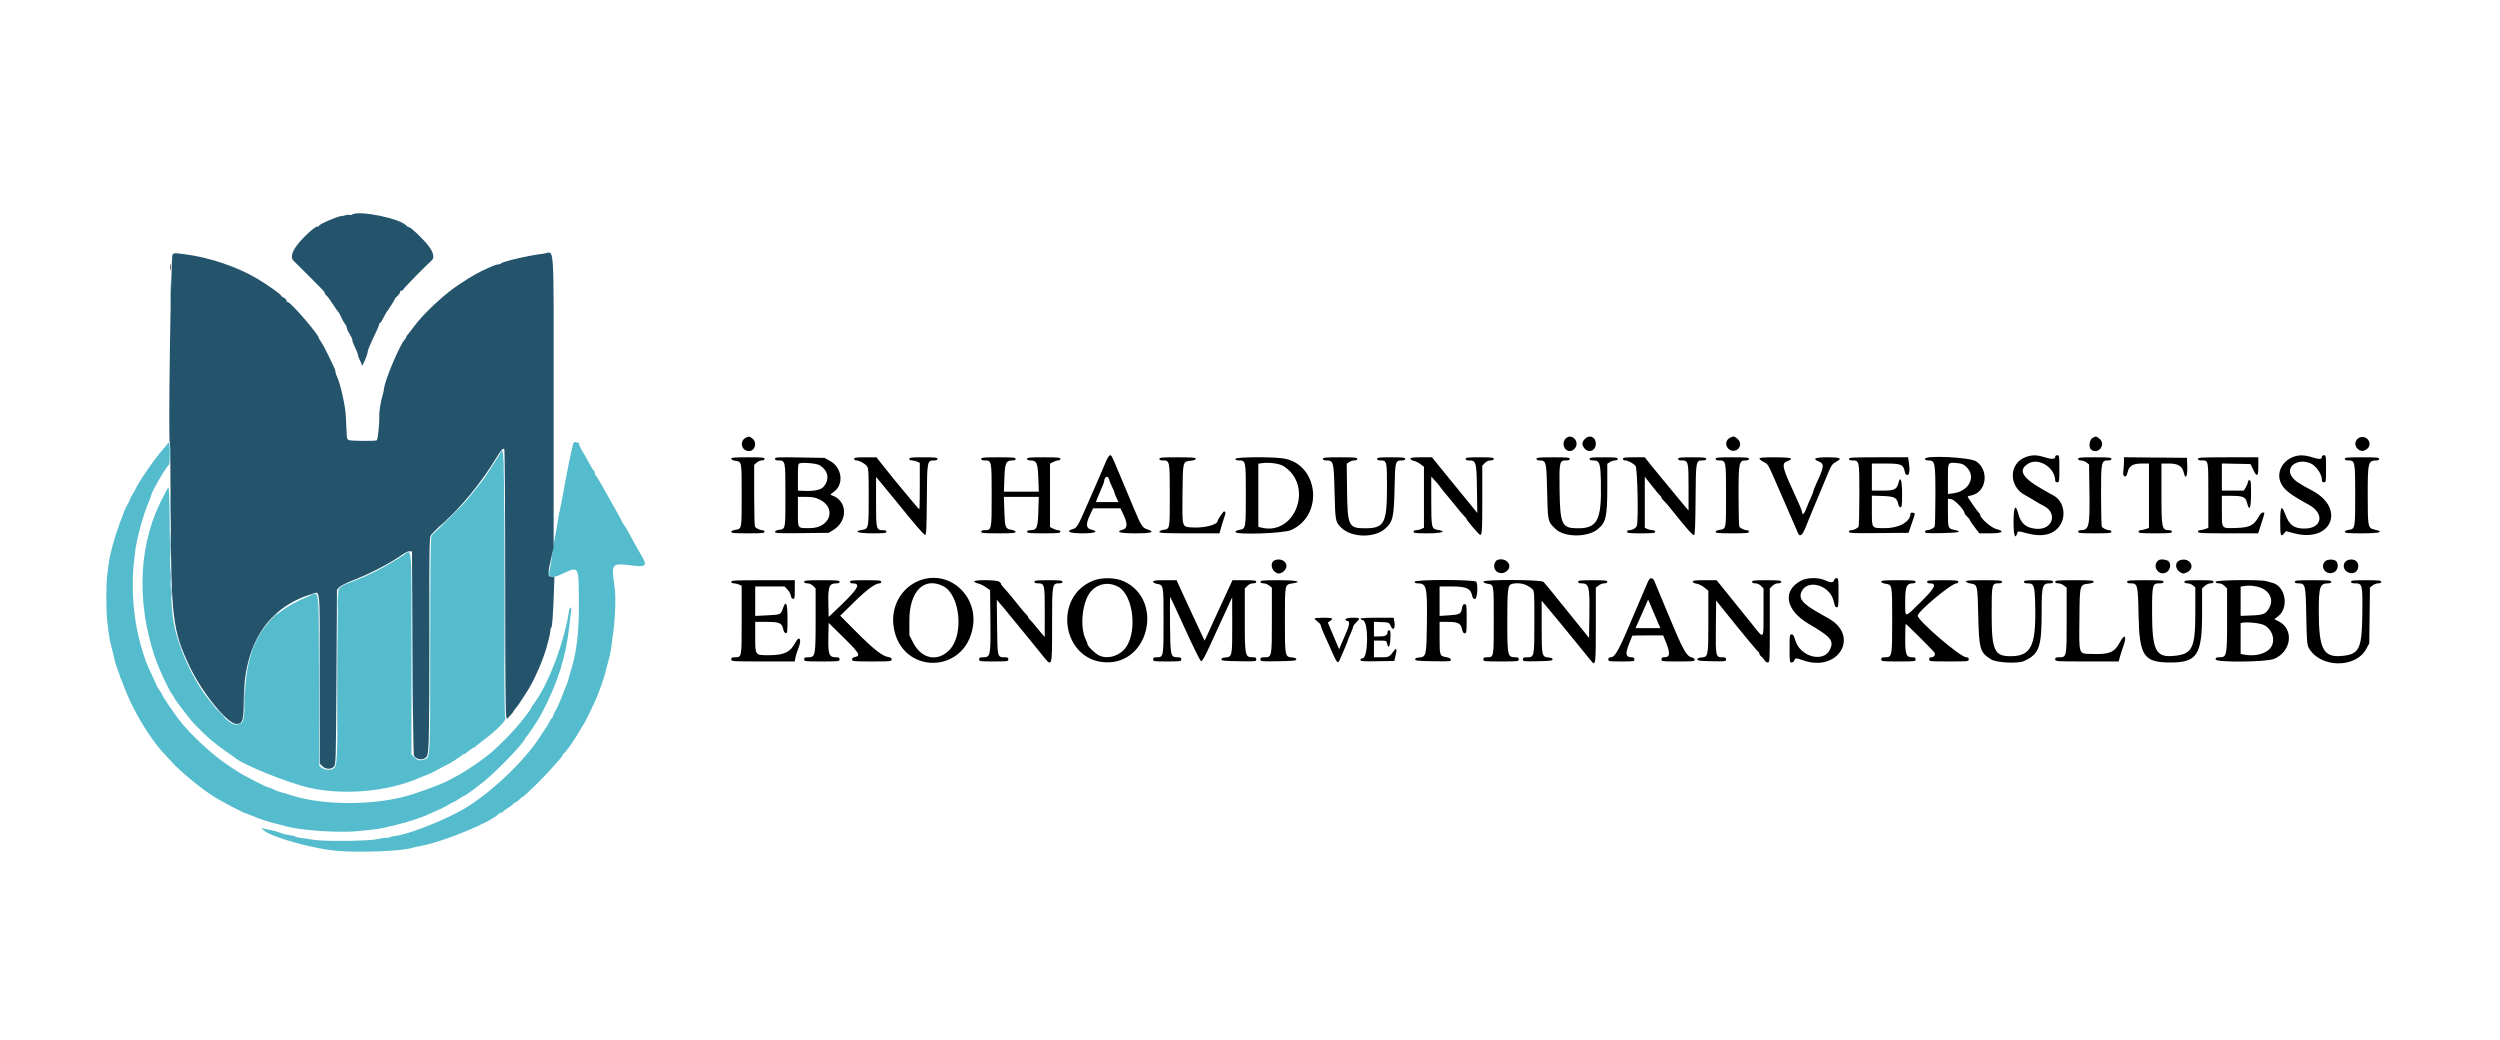 <svg id="svg" version="1.1" xmlns="http://www.w3.org/2000/svg" xmlns:xlink="http://www.w3.org/1999/xlink" width="400" height="166.451" viewBox="0, 0, 400,166.451"><g id="svgg"><path id="path0" d="M27.214 42.750 C 27.216 43.208,27.248 43.376,27.286 43.123 C 27.325 42.869,27.324 42.494,27.284 42.289 C 27.244 42.084,27.213 42.292,27.214 42.750 M119.500 69.952 C 118.247 70.412,118.528 72.167,119.855 72.167 C 120.809 72.167,121.180 70.797,120.394 70.179 C 119.931 69.815,119.897 69.806,119.500 69.952 M250.500 70.167 C 250.317 70.350,250.167 70.708,250.167 70.963 C 250.167 72.118,251.311 72.588,251.997 71.716 C 252.829 70.658,251.442 69.224,250.500 70.167 M253.576 70.242 C 253.076 70.742,253.058 71.151,253.512 71.728 C 254.179 72.575,255.333 72.114,255.333 71.000 C 255.333 69.901,254.344 69.475,253.576 70.242 M276.886 70.001 C 276.116 70.312,275.952 71.240,276.566 71.817 C 277.426 72.625,278.778 71.741,278.332 70.663 C 278.165 70.260,277.524 69.760,277.281 69.844 C 277.264 69.850,277.086 69.920,276.886 70.001 M334.833 70.048 C 334.290 70.322,334.134 71.609,334.604 71.952 C 335.765 72.801,337.025 71.068,335.894 70.179 C 335.381 69.775,335.376 69.775,334.833 70.048 M377.553 70.003 C 376.791 70.306,376.618 71.239,377.219 71.804 C 377.703 72.259,378.165 72.264,378.728 71.821 C 379.710 71.048,378.731 69.533,377.553 70.003 M177.010 73.708 C 176.800 74.190,176.440 75.033,176.208 75.583 C 175.976 76.133,175.654 76.883,175.492 77.250 C 174.302 79.946,173.913 80.833,173.663 81.417 C 172.583 83.935,172.264 84.472,171.758 84.617 C 170.411 85.003,171.055 85.333,173.154 85.333 C 175.284 85.333,175.922 85.049,174.542 84.715 C 173.748 84.523,173.713 83.805,174.426 82.313 L 174.895 81.333 177.083 81.333 L 179.272 81.333 179.740 82.313 C 180.421 83.738,180.411 84.517,179.708 84.723 C 178.381 85.112,179.092 85.333,181.667 85.333 C 184.340 85.333,184.901 85.129,183.499 84.666 C 182.788 84.432,182.549 84.051,181.434 81.375 C 180.622 79.426,180.129 78.252,179.667 77.167 C 179.413 76.571,179.018 75.633,178.789 75.083 C 177.932 73.022,177.833 72.833,177.615 72.833 C 177.491 72.833,177.219 73.227,177.010 73.708 M324.167 73.111 C 321.393 74.077,321.321 77.834,324.048 79.245 C 324.343 79.397,324.996 79.778,325.500 80.091 C 326.004 80.404,326.642 80.768,326.917 80.899 C 329.307 82.040,328.465 84.827,325.796 84.610 C 324.190 84.479,323.325 83.755,322.931 82.213 C 322.496 80.507,322.167 81.056,322.167 83.488 C 322.167 85.630,322.411 86.402,322.750 85.333 C 322.878 84.930,322.796 84.930,324.333 85.333 C 326.470 85.893,328.053 85.662,329.121 84.634 C 330.715 83.099,330.429 80.324,328.569 79.283 C 328.373 79.173,327.771 78.839,327.231 78.540 C 323.553 76.505,322.775 75.242,324.538 74.167 C 326.179 73.166,328.804 74.822,328.830 76.875 C 328.832 77.054,328.962 77.167,329.167 77.167 C 329.483 77.167,329.500 77.056,329.500 75.000 C 329.500 72.944,329.483 72.833,329.167 72.833 C 328.983 72.833,328.833 72.941,328.833 73.072 C 328.833 73.483,328.262 73.517,327.173 73.169 C 325.928 72.771,325.183 72.757,324.167 73.111 M366.974 73.081 C 365.112 73.766,364.184 75.682,364.941 77.278 C 365.466 78.384,366.386 79.101,369.417 80.764 C 372.012 82.188,371.527 84.603,368.652 84.571 C 367.010 84.553,366.275 83.995,365.644 82.292 C 365.048 80.683,364.833 81.003,364.833 83.500 C 364.833 85.747,364.924 86.004,365.476 85.322 L 365.755 84.977 367.041 85.322 C 373.011 86.922,375.383 81.372,369.958 78.499 C 367.753 77.332,367.144 76.913,366.689 76.249 C 365.587 74.640,367.750 73.199,369.788 74.185 C 370.601 74.578,371.496 75.899,371.498 76.708 C 371.500 77.055,371.581 77.167,371.833 77.167 C 372.150 77.167,372.167 77.056,372.167 75.000 C 372.167 72.944,372.150 72.833,371.833 72.833 C 371.645 72.833,371.500 72.944,371.500 73.089 C 371.500 73.508,371.124 73.529,369.991 73.174 C 368.760 72.788,367.846 72.760,366.974 73.081 M117.000 73.395 C 117.000 73.528,117.250 73.664,117.598 73.720 C 118.707 73.900,118.667 73.692,118.667 79.250 C 118.667 84.808,118.707 84.600,117.598 84.780 C 117.250 84.836,117.000 84.972,117.000 85.105 C 117.000 85.289,117.521 85.333,119.667 85.333 C 121.926 85.333,122.333 85.295,122.333 85.083 C 122.333 84.942,122.184 84.833,121.989 84.833 C 121.597 84.833,120.976 84.539,120.794 84.267 C 120.727 84.166,120.671 81.903,120.669 79.237 L 120.667 74.391 121.052 74.029 C 121.265 73.830,121.640 73.667,121.886 73.667 C 122.172 73.667,122.333 73.577,122.333 73.417 C 122.333 73.205,121.926 73.167,119.667 73.167 C 117.521 73.167,117.000 73.211,117.000 73.395 M124.000 73.398 C 124.000 73.581,124.148 73.667,124.463 73.667 C 125.680 73.667,125.667 73.607,125.667 79.239 C 125.667 84.809,125.707 84.600,124.598 84.780 C 124.236 84.839,124.000 84.971,124.000 85.115 C 124.000 85.317,124.656 85.346,128.292 85.302 L 132.583 85.250 133.319 84.804 C 135.724 83.346,135.591 80.072,133.094 79.259 C 132.810 79.166,132.845 79.102,133.386 78.717 C 135.079 77.512,134.756 74.817,132.789 73.738 L 131.917 73.260 127.958 73.194 C 124.399 73.135,124.000 73.156,124.000 73.398 M136.667 73.417 C 136.667 73.558,136.816 73.667,137.008 73.667 C 137.465 73.667,138.327 74.125,138.693 74.562 C 138.960 74.882,138.989 75.352,138.994 79.364 C 139.001 84.428,138.967 84.615,138.005 84.769 C 136.395 85.026,137.254 85.333,139.583 85.333 C 141.472 85.333,141.833 85.293,141.833 85.083 C 141.833 84.921,141.671 84.833,141.370 84.833 C 140.186 84.833,140.167 84.762,140.167 80.309 L 140.167 76.303 141.542 77.960 C 142.298 78.871,143.122 79.872,143.372 80.183 C 146.219 83.724,147.817 85.583,148.013 85.583 C 148.212 85.583,148.257 84.685,148.294 79.917 C 148.342 73.603,148.327 73.680,149.542 73.670 C 149.836 73.668,150.000 73.577,150.000 73.417 C 150.000 73.207,149.639 73.167,147.750 73.167 C 145.861 73.167,145.500 73.207,145.500 73.417 C 145.500 73.571,145.657 73.667,145.909 73.667 C 146.134 73.667,146.509 73.754,146.742 73.860 L 147.167 74.054 147.167 77.777 C 147.167 79.825,147.135 81.500,147.097 81.500 C 147.042 81.500,145.110 79.217,143.667 77.447 C 143.529 77.278,143.267 76.961,143.083 76.743 C 142.900 76.525,142.600 76.149,142.417 75.907 C 142.233 75.665,141.933 75.293,141.750 75.079 C 141.567 74.865,141.154 74.350,140.833 73.935 L 140.250 73.179 138.458 73.173 C 136.974 73.168,136.667 73.210,136.667 73.417 M157.000 73.417 C 157.000 73.579,157.163 73.667,157.463 73.667 C 158.680 73.667,158.667 73.606,158.667 79.250 C 158.667 84.894,158.680 84.833,157.463 84.833 C 157.163 84.833,157.000 84.921,157.000 85.083 C 157.000 85.295,157.417 85.333,159.750 85.333 C 161.969 85.333,162.500 85.289,162.500 85.105 C 162.500 84.968,162.240 84.834,161.855 84.773 C 160.857 84.613,160.781 84.420,160.698 81.821 L 160.624 79.500 163.417 79.500 L 166.209 79.500 166.134 81.858 C 166.051 84.474,165.891 84.833,164.815 84.833 C 164.498 84.833,164.333 84.919,164.333 85.083 C 164.333 85.295,164.741 85.333,167.000 85.333 C 169.259 85.333,169.667 85.295,169.667 85.083 C 169.667 84.942,169.518 84.833,169.325 84.833 C 169.137 84.833,168.762 84.719,168.492 84.579 L 168.000 84.325 168.000 79.250 L 168.000 74.175 168.492 73.921 C 168.762 73.781,169.137 73.667,169.325 73.667 C 169.518 73.667,169.667 73.558,169.667 73.417 C 169.667 73.205,169.259 73.167,167.000 73.167 C 164.741 73.167,164.333 73.205,164.333 73.417 C 164.333 73.581,164.498 73.667,164.815 73.667 C 165.869 73.667,166.044 74.039,166.132 76.473 L 166.211 78.667 163.417 78.667 L 160.622 78.667 160.702 76.473 C 160.790 74.039,160.964 73.667,162.018 73.667 C 162.335 73.667,162.500 73.581,162.500 73.417 C 162.500 73.205,162.083 73.167,159.750 73.167 C 157.417 73.167,157.000 73.205,157.000 73.417 M185.500 73.417 C 185.500 73.579,185.663 73.667,185.963 73.667 C 187.180 73.667,187.167 73.607,187.167 79.239 C 187.167 84.809,187.207 84.600,186.098 84.780 C 185.750 84.836,185.500 84.972,185.500 85.105 C 185.500 85.293,186.349 85.333,190.307 85.333 L 195.114 85.333 195.410 84.292 C 195.572 83.719,195.805 82.977,195.927 82.644 C 196.133 82.082,196.104 81.833,195.835 81.833 C 195.711 81.833,194.833 83.133,194.833 83.317 C 194.833 83.995,192.504 84.559,190.469 84.375 C 189.122 84.253,189.142 84.339,189.201 78.892 C 189.256 73.744,189.226 73.861,190.566 73.710 C 191.063 73.654,191.333 73.543,191.333 73.395 C 191.333 73.210,190.775 73.167,188.417 73.167 C 185.935 73.167,185.500 73.204,185.500 73.417 M197.667 73.417 C 197.667 73.579,197.829 73.667,198.130 73.667 C 199.343 73.667,199.333 73.624,199.333 79.104 C 199.333 84.553,199.323 84.611,198.328 84.770 C 197.913 84.837,197.667 84.965,197.667 85.116 C 197.667 85.605,205.359 85.349,206.551 84.820 C 211.982 82.408,210.925 73.994,205.105 73.319 C 202.882 73.061,197.667 73.130,197.667 73.417 M211.667 73.417 C 211.667 73.581,211.831 73.667,212.148 73.667 C 213.360 73.667,213.405 73.826,213.523 78.527 C 213.646 83.445,213.655 83.493,214.610 84.434 C 216.242 86.044,219.925 86.117,221.641 84.575 C 222.871 83.469,223.033 82.757,223.131 78.035 C 223.220 73.742,223.242 73.667,224.370 73.667 C 224.671 73.667,224.833 73.579,224.833 73.417 C 224.833 73.207,224.472 73.167,222.583 73.167 C 220.694 73.167,220.333 73.207,220.333 73.417 C 220.333 73.580,220.496 73.667,220.801 73.667 C 221.899 73.667,221.917 73.735,221.917 77.945 C 221.917 83.710,221.500 84.507,218.472 84.526 C 215.786 84.544,215.598 84.165,215.530 78.589 L 215.476 74.203 215.858 73.935 C 216.069 73.787,216.449 73.667,216.704 73.667 C 217.004 73.667,217.167 73.579,217.167 73.417 C 217.167 73.205,216.750 73.167,214.417 73.167 C 212.083 73.167,211.667 73.205,211.667 73.417 M225.667 73.396 C 225.667 73.522,225.904 73.672,226.194 73.731 C 226.485 73.789,226.972 74.027,227.278 74.260 L 227.833 74.684 227.833 79.565 L 227.833 84.446 227.409 84.640 C 227.175 84.746,226.800 84.833,226.575 84.833 C 226.323 84.833,226.167 84.929,226.167 85.083 C 226.167 85.293,226.528 85.333,228.417 85.333 C 230.746 85.333,231.605 85.026,229.995 84.769 C 229.048 84.617,229.000 84.391,229.000 80.031 L 229.000 76.250 229.667 76.979 C 230.033 77.381,230.333 77.741,230.333 77.779 C 230.333 77.818,230.915 78.545,231.625 79.394 C 232.335 80.242,233.142 81.226,233.417 81.579 C 233.692 81.932,234.085 82.386,234.292 82.588 C 234.498 82.790,234.667 83.013,234.667 83.084 C 234.667 83.218,236.456 85.330,236.740 85.531 C 237.120 85.800,237.167 85.200,237.167 79.983 L 237.167 74.485 237.576 74.076 C 237.831 73.821,238.176 73.667,238.492 73.667 C 238.832 73.667,239.000 73.584,239.000 73.417 C 239.000 73.207,238.639 73.167,236.750 73.167 C 234.861 73.167,234.500 73.207,234.500 73.417 C 234.500 73.581,234.665 73.667,234.982 73.667 C 236.185 73.667,236.243 73.864,236.310 78.186 L 236.370 82.069 234.727 80.065 C 233.823 78.962,232.190 76.959,231.098 75.613 L 229.113 73.167 227.390 73.167 C 226.039 73.167,225.667 73.216,225.667 73.396 M245.833 73.417 C 245.833 73.580,245.997 73.667,246.302 73.667 C 247.397 73.667,247.439 73.835,247.542 78.646 C 247.645 83.466,247.638 83.433,248.881 84.634 C 250.278 85.984,253.964 86.015,255.613 84.690 C 256.954 83.612,257.165 82.703,257.166 77.978 L 257.167 74.205 257.577 73.936 C 257.803 73.788,258.178 73.667,258.411 73.667 C 258.675 73.667,258.833 73.573,258.833 73.417 C 258.833 73.207,258.472 73.167,256.583 73.167 C 254.694 73.167,254.333 73.207,254.333 73.417 C 254.333 73.581,254.498 73.667,254.815 73.667 C 255.954 73.667,256.077 73.988,256.142 77.149 C 256.272 83.500,255.566 84.707,251.838 84.504 C 249.901 84.399,249.597 83.597,249.531 78.419 C 249.472 73.775,249.498 73.667,250.685 73.667 C 251.002 73.667,251.167 73.581,251.167 73.417 C 251.167 73.205,250.759 73.167,248.500 73.167 C 246.241 73.167,245.833 73.205,245.833 73.417 M259.667 73.417 C 259.667 73.558,259.816 73.667,260.008 73.667 C 260.465 73.667,261.327 74.125,261.693 74.562 C 261.991 74.919,262.169 83.105,261.900 84.105 C 261.799 84.481,261.199 84.833,260.659 84.833 C 260.480 84.833,260.333 84.946,260.333 85.083 C 260.333 85.293,260.694 85.333,262.583 85.333 C 264.472 85.333,264.833 85.293,264.833 85.083 C 264.833 84.929,264.677 84.833,264.425 84.833 C 264.200 84.833,263.825 84.746,263.591 84.640 L 263.167 84.446 263.167 80.363 L 263.167 76.279 264.263 77.681 C 264.865 78.452,265.465 79.167,265.596 79.268 C 265.726 79.370,265.833 79.525,265.833 79.613 C 265.833 79.701,266.002 79.932,266.208 80.127 C 266.415 80.321,266.783 80.728,267.026 81.032 C 270.114 84.877,270.836 85.694,271.074 85.614 C 271.192 85.575,271.264 83.687,271.291 79.903 C 271.336 73.605,271.324 73.667,272.518 73.667 C 272.835 73.667,273.000 73.581,273.000 73.417 C 273.000 73.207,272.639 73.167,270.750 73.167 C 268.861 73.167,268.500 73.207,268.500 73.417 C 268.500 73.579,268.663 73.667,268.963 73.667 C 270.137 73.667,270.167 73.771,270.167 77.929 L 270.167 81.672 269.756 81.211 C 269.530 80.958,268.520 79.737,267.513 78.500 C 266.505 77.262,265.547 76.100,265.382 75.917 C 265.218 75.733,264.651 75.040,264.123 74.375 L 263.163 73.167 261.415 73.167 C 259.972 73.167,259.667 73.210,259.667 73.417 M274.500 73.417 C 274.500 73.579,274.663 73.667,274.963 73.667 C 276.180 73.667,276.167 73.607,276.167 79.239 C 276.167 84.809,276.207 84.600,275.098 84.780 C 274.750 84.836,274.500 84.972,274.500 85.105 C 274.500 85.289,275.021 85.333,277.167 85.333 C 279.426 85.333,279.833 85.295,279.833 85.083 C 279.833 84.942,279.684 84.833,279.489 84.833 C 279.097 84.833,278.476 84.539,278.294 84.267 C 278.227 84.166,278.171 81.937,278.169 79.314 C 278.166 73.966,278.229 73.667,279.345 73.667 C 279.668 73.667,279.833 73.582,279.833 73.417 C 279.833 73.205,279.426 73.167,277.167 73.167 C 274.907 73.167,274.500 73.205,274.500 73.417 M281.508 73.375 C 281.512 73.490,281.819 73.733,282.191 73.917 C 282.906 74.270,282.840 74.152,284.542 78.083 C 284.820 78.725,285.215 79.625,285.418 80.083 C 285.622 80.542,285.995 81.404,286.247 82.000 C 286.499 82.596,286.875 83.458,287.082 83.917 C 287.289 84.375,287.544 84.962,287.648 85.220 C 287.954 85.982,288.351 85.723,288.878 84.415 C 289.136 83.774,289.502 82.875,289.692 82.417 C 289.882 81.958,290.208 81.171,290.415 80.667 C 290.623 80.162,290.924 79.450,291.084 79.083 C 291.244 78.717,291.704 77.609,292.105 76.621 C 293.002 74.417,293.101 74.254,293.786 73.886 C 294.815 73.332,294.500 73.167,292.417 73.167 C 290.387 73.167,289.919 73.385,290.994 73.831 C 291.936 74.221,291.887 74.642,290.575 77.462 C 290.351 77.945,290.167 78.419,290.167 78.514 C 290.167 78.610,289.971 79.114,289.733 79.636 C 289.494 80.157,289.151 80.978,288.970 81.460 C 288.675 82.247,288.333 82.500,288.333 81.930 C 288.333 81.744,287.736 80.325,286.923 78.583 C 285.187 74.861,285.033 74.130,285.917 73.811 C 287.185 73.352,286.634 73.167,284.000 73.167 C 282.107 73.167,281.502 73.217,281.508 73.375 M295.833 73.417 C 295.833 73.579,295.996 73.667,296.296 73.667 C 297.511 73.667,297.500 73.620,297.497 79.134 C 297.496 81.856,297.440 84.166,297.372 84.267 C 297.191 84.539,296.570 84.833,296.178 84.833 C 295.981 84.833,295.833 84.942,295.833 85.086 C 295.833 85.307,296.433 85.333,300.601 85.294 L 305.368 85.250 305.854 83.833 C 306.485 81.994,306.474 82.100,306.042 82.034 C 305.804 81.998,305.667 82.062,305.667 82.211 C 305.667 83.472,303.856 84.500,301.633 84.500 C 299.400 84.500,299.500 84.631,299.500 81.701 L 299.500 79.303 301.232 79.360 C 303.131 79.422,303.515 79.629,303.732 80.708 C 303.785 80.968,303.935 81.167,304.079 81.167 C 304.294 81.167,304.333 80.831,304.333 79.000 C 304.333 76.874,304.069 76.038,303.772 77.223 C 303.499 78.310,303.122 78.500,301.238 78.500 L 299.500 78.500 299.500 76.333 L 299.500 74.167 301.738 74.167 C 304.210 74.167,304.538 74.314,304.782 75.537 C 304.844 75.846,304.979 76.000,305.188 76.000 C 305.527 76.000,305.610 75.106,305.393 73.792 L 305.290 73.167 300.562 73.167 C 296.470 73.167,295.833 73.200,295.833 73.417 M308.000 73.417 C 308.000 73.580,308.163 73.667,308.471 73.667 C 309.621 73.667,309.667 73.884,309.664 79.261 C 309.663 81.913,309.606 84.166,309.539 84.267 C 309.357 84.539,308.736 84.833,308.344 84.833 C 308.147 84.833,308.000 84.942,308.000 85.087 C 308.000 85.307,308.372 85.335,310.708 85.296 C 313.379 85.251,314.104 85.074,312.763 84.796 C 311.681 84.571,311.667 84.535,311.667 82.052 L 311.667 79.812 312.196 79.864 C 312.707 79.915,314.292 81.578,314.323 82.096 C 314.329 82.195,314.521 82.451,314.750 82.667 C 314.979 82.882,315.167 83.119,315.167 83.194 C 315.167 83.269,315.510 83.780,315.929 84.331 L 316.691 85.333 318.429 85.333 C 320.415 85.333,320.855 85.012,319.378 84.639 C 318.591 84.441,316.833 82.897,316.833 82.403 C 316.833 82.296,316.729 82.121,316.602 82.016 C 316.367 81.820,314.833 79.597,314.833 79.451 C 314.833 79.407,315.086 79.323,315.395 79.265 C 317.818 78.810,318.341 75.289,316.202 73.824 C 315.237 73.163,308.000 72.803,308.000 73.417 M332.500 73.417 C 332.500 73.577,332.664 73.668,332.958 73.670 C 333.210 73.672,333.604 73.818,333.833 73.994 L 334.250 74.314 334.305 78.449 C 334.384 84.332,334.269 84.833,332.842 84.833 C 332.649 84.833,332.500 84.942,332.500 85.083 C 332.500 85.295,332.907 85.333,335.167 85.333 C 337.426 85.333,337.833 85.295,337.833 85.083 C 337.833 84.942,337.684 84.833,337.489 84.833 C 337.097 84.833,336.476 84.539,336.294 84.267 C 336.227 84.166,336.171 81.893,336.169 79.215 C 336.166 73.795,336.194 73.667,337.365 73.667 C 337.670 73.667,337.833 73.580,337.833 73.417 C 337.833 73.205,337.426 73.167,335.167 73.167 C 332.907 73.167,332.500 73.205,332.500 73.417 M339.833 73.891 C 339.833 74.292,339.786 74.968,339.727 75.393 C 339.593 76.374,340.207 76.591,340.399 75.631 C 340.610 74.577,341.231 74.167,342.615 74.167 L 343.833 74.167 343.833 79.317 L 343.833 84.467 343.308 84.650 C 343.020 84.751,342.645 84.833,342.475 84.833 C 342.305 84.833,342.167 84.946,342.167 85.083 C 342.167 85.295,342.574 85.333,344.833 85.333 C 347.093 85.333,347.500 85.295,347.500 85.083 C 347.500 84.946,347.354 84.833,347.175 84.833 C 345.872 84.833,345.833 84.660,345.833 78.813 L 345.833 74.167 347.100 74.167 C 348.514 74.167,349.182 74.600,349.418 75.671 C 349.672 76.828,350.015 76.225,349.965 74.708 L 349.917 73.250 344.875 73.206 L 339.833 73.162 339.833 73.891 M351.667 73.417 C 351.667 73.585,351.835 73.667,352.178 73.667 C 353.385 73.667,353.333 73.416,353.333 79.240 L 353.333 84.467 352.808 84.650 C 352.520 84.751,352.145 84.833,351.975 84.833 C 351.805 84.833,351.667 84.946,351.667 85.083 C 351.667 85.300,352.313 85.333,356.487 85.333 L 361.307 85.333 361.820 83.739 C 362.425 81.860,362.407 82.000,362.038 82.000 C 361.860 82.000,361.580 82.299,361.330 82.756 C 360.610 84.074,359.925 84.407,357.800 84.473 C 355.388 84.549,355.500 84.682,355.500 81.730 L 355.500 79.333 356.992 79.333 C 358.892 79.333,359.288 79.508,359.525 80.446 C 359.901 81.939,360.167 81.341,360.167 79.000 C 360.167 77.185,360.126 76.833,359.917 76.833 C 359.779 76.833,359.666 76.965,359.666 77.125 C 359.666 77.285,359.517 77.660,359.335 77.958 L 359.005 78.500 357.252 78.500 L 355.500 78.500 355.500 76.329 L 355.500 74.157 357.792 74.204 L 360.083 74.250 360.500 75.124 C 361.116 76.418,361.333 76.277,361.333 74.583 L 361.333 73.167 356.500 73.167 C 352.315 73.167,351.667 73.200,351.667 73.417 M375.167 73.417 C 375.167 73.583,375.333 73.667,375.667 73.667 C 376.810 73.667,376.833 73.779,376.833 79.178 C 376.833 84.547,376.822 84.611,375.828 84.770 C 375.430 84.834,375.167 84.967,375.167 85.105 C 375.167 85.289,375.697 85.333,377.917 85.333 C 380.777 85.333,381.580 85.100,379.961 84.740 C 378.862 84.496,378.839 84.382,378.836 79.317 C 378.833 73.896,378.889 73.677,380.292 73.669 C 380.513 73.668,380.667 73.564,380.667 73.417 C 380.667 73.205,380.250 73.167,377.917 73.167 C 375.583 73.167,375.167 73.205,375.167 73.417 M131.161 74.449 C 132.529 75.334,132.778 76.658,131.801 77.848 C 131.333 78.417,130.256 78.626,128.292 78.530 L 127.667 78.500 127.667 76.345 C 127.667 74.246,127.676 74.188,128.042 74.108 C 128.746 73.953,130.731 74.171,131.161 74.449 M205.416 74.610 C 210.273 77.762,207.202 85.867,201.708 84.395 L 201.333 84.294 201.333 79.241 L 201.333 74.188 201.875 74.111 C 203.110 73.935,204.727 74.163,205.416 74.610 M314.656 74.751 C 316.221 76.301,315.042 78.595,312.507 78.932 L 311.667 79.043 311.667 76.616 C 311.667 73.846,311.598 73.954,313.250 74.107 C 313.918 74.168,314.197 74.296,314.656 74.751 M177.406 76.599 C 177.465 76.836,177.698 77.413,177.924 77.880 C 178.149 78.347,178.333 78.794,178.333 78.873 C 178.333 78.952,178.477 79.312,178.652 79.675 L 178.970 80.333 177.153 80.333 L 175.336 80.333 175.606 79.625 C 175.755 79.235,176.054 78.528,176.272 78.052 C 176.489 77.576,176.667 77.107,176.667 77.008 C 176.667 76.333,177.257 76.006,177.406 76.599 M131.083 79.895 C 133.923 81.228,132.862 84.504,129.592 84.498 C 127.535 84.494,127.667 84.672,127.667 81.897 L 127.667 79.500 128.958 79.502 C 129.964 79.503,130.435 79.590,131.083 79.895 M204.000 89.621 C 203.124 89.955,203.384 91.367,204.387 91.724 C 204.953 91.925,205.833 91.224,205.833 90.571 C 205.833 89.776,204.885 89.285,204.000 89.621 M239.531 89.614 C 239.410 89.662,239.242 89.886,239.156 90.112 C 238.681 91.359,240.152 92.243,241.152 91.311 C 242.130 90.400,240.868 89.079,239.531 89.614 M345.400 89.628 C 344.204 90.426,345.341 92.264,346.609 91.581 C 347.365 91.174,347.449 89.932,346.739 89.663 C 346.235 89.471,345.657 89.456,345.400 89.628 M348.713 89.670 C 347.952 89.977,348.021 91.077,348.832 91.556 C 349.297 91.830,349.369 91.832,349.900 91.580 C 351.454 90.843,350.323 89.023,348.713 89.670 M372.019 89.814 C 371.090 90.743,372.207 92.146,373.419 91.571 C 374.018 91.287,374.230 90.455,373.855 89.862 C 373.593 89.449,372.416 89.418,372.019 89.814 M375.667 89.616 C 374.833 89.914,374.759 91.025,375.541 91.501 C 376.407 92.027,377.333 91.545,377.333 90.567 C 377.333 89.750,376.547 89.301,375.667 89.616 M147.167 92.863 C 144.195 93.983,142.468 97.089,142.993 100.371 C 144.212 108.005,154.441 107.920,155.664 100.265 C 156.472 95.208,151.783 91.123,147.167 92.863 M174.922 92.900 C 168.347 95.494,169.946 105.740,176.963 105.974 C 183.906 106.205,186.179 95.979,179.842 93.019 C 178.509 92.396,176.333 92.344,174.922 92.900 M263.648 93.127 C 263.500 93.470,263.153 94.275,262.876 94.917 C 262.599 95.558,262.183 96.533,261.953 97.083 C 258.966 104.207,258.456 105.167,257.653 105.167 C 257.444 105.167,257.333 105.283,257.333 105.500 C 257.333 105.816,257.444 105.833,259.417 105.833 C 261.389 105.833,261.500 105.816,261.500 105.500 C 261.500 105.258,261.389 105.167,261.095 105.167 C 260.100 105.167,259.994 104.625,260.666 102.976 C 260.941 102.302,261.166 101.731,261.166 101.708 C 261.166 101.685,262.277 101.667,263.635 101.667 L 266.103 101.667 266.362 102.292 C 267.308 104.571,267.279 105.167,266.224 105.167 C 265.944 105.167,265.833 105.261,265.833 105.500 C 265.833 105.820,265.944 105.833,268.512 105.833 C 270.974 105.833,271.187 105.810,271.136 105.542 C 271.105 105.381,270.923 105.227,270.731 105.200 C 269.967 105.090,269.365 104.122,267.936 100.708 C 267.696 100.135,267.316 99.235,267.090 98.708 C 266.865 98.181,266.449 97.188,266.166 96.500 C 265.883 95.813,265.507 94.912,265.331 94.500 C 265.155 94.087,264.900 93.469,264.764 93.125 C 264.438 92.301,264.004 92.302,263.648 93.127 M288.167 92.908 C 285.111 94.507,285.679 97.653,289.417 99.834 C 292.966 101.904,293.453 102.490,292.805 103.913 C 291.811 106.094,288.012 105.099,287.252 102.458 C 287.039 101.718,286.903 101.500,286.655 101.500 C 286.353 101.500,286.333 101.639,286.333 103.750 C 286.333 105.863,286.353 106.000,286.655 106.000 C 286.833 106.000,287.025 105.850,287.083 105.667 C 287.142 105.483,287.280 105.333,287.392 105.333 C 287.504 105.333,288.022 105.483,288.543 105.667 C 294.003 107.586,297.575 101.965,292.749 99.049 C 292.566 98.938,291.854 98.535,291.167 98.153 C 288.406 96.618,287.715 95.777,288.264 94.624 C 289.215 92.631,292.679 93.591,293.343 96.031 C 293.450 96.427,293.565 96.844,293.597 96.958 C 293.630 97.073,293.771 97.167,293.911 97.167 C 294.128 97.167,294.167 96.818,294.167 94.833 C 294.167 92.659,294.145 92.500,293.853 92.500 C 293.679 92.500,293.500 92.649,293.452 92.833 C 293.341 93.257,292.904 93.258,291.977 92.837 C 290.916 92.356,289.159 92.389,288.167 92.908 M117.000 93.083 C 117.000 93.238,117.157 93.333,117.409 93.333 C 117.634 93.333,118.009 93.420,118.242 93.527 L 118.667 93.720 118.667 99.217 C 118.667 105.328,118.700 105.150,117.542 105.161 C 117.113 105.166,117.000 105.236,117.000 105.500 C 117.000 105.826,117.111 105.833,122.076 105.833 L 127.152 105.833 127.267 105.219 C 127.330 104.880,127.559 104.169,127.774 103.639 C 128.320 102.295,127.899 101.590,127.268 102.792 C 126.441 104.366,125.466 104.831,122.984 104.832 C 120.796 104.834,120.833 104.885,120.833 101.862 L 120.833 99.500 122.648 99.500 C 124.715 99.500,125.108 99.672,125.312 100.670 C 125.383 101.020,125.542 101.270,125.715 101.303 C 125.973 101.353,126.000 101.135,126.000 99.000 C 126.000 96.455,125.751 95.925,125.246 97.396 C 124.924 98.335,124.889 98.350,122.771 98.454 L 120.833 98.550 120.833 96.191 L 120.833 93.833 123.183 93.833 L 125.533 93.833 126.006 94.340 C 126.266 94.618,126.503 95.049,126.531 95.297 C 126.562 95.566,126.700 95.769,126.875 95.802 C 127.135 95.852,127.167 95.696,127.167 94.346 L 127.167 92.833 122.083 92.833 C 117.676 92.833,117.000 92.867,117.000 93.083 M128.667 93.083 C 128.667 93.251,128.834 93.333,129.174 93.333 C 129.491 93.333,129.836 93.487,130.091 93.742 L 130.500 94.152 130.500 99.175 C 130.500 104.966,130.460 105.167,129.297 105.167 C 128.778 105.167,128.667 105.225,128.667 105.500 C 128.667 105.820,128.778 105.833,131.500 105.833 C 134.222 105.833,134.333 105.820,134.333 105.500 C 134.333 105.233,134.222 105.167,133.779 105.167 C 132.657 105.167,132.484 104.729,132.537 102.021 L 132.583 99.657 134.958 101.993 C 137.476 104.470,137.750 104.925,136.833 105.108 C 136.491 105.177,136.333 105.307,136.333 105.521 C 136.333 105.815,136.515 105.833,139.500 105.833 C 142.482 105.833,142.667 105.815,142.667 105.522 C 142.667 105.296,142.509 105.185,142.092 105.117 C 141.151 104.964,139.735 103.846,137.009 101.104 L 134.435 98.514 136.667 96.327 C 138.735 94.300,140.052 93.333,140.744 93.333 C 140.885 93.333,141.000 93.221,141.000 93.083 C 141.000 92.872,140.611 92.833,138.500 92.833 C 136.389 92.833,136.000 92.872,136.000 93.083 C 136.000 93.231,136.154 93.334,136.375 93.336 C 137.906 93.346,137.307 94.265,133.333 98.004 L 132.583 98.709 132.535 96.396 C 132.481 93.810,132.685 93.333,133.843 93.333 C 134.168 93.333,134.333 93.249,134.333 93.083 C 134.333 92.871,133.907 92.833,131.500 92.833 C 129.093 92.833,128.667 92.871,128.667 93.083 M155.874 93.037 C 155.911 93.150,156.189 93.292,156.492 93.354 C 156.795 93.416,157.351 93.684,157.729 93.949 L 158.417 94.432 158.463 99.175 C 158.521 105.016,158.490 105.167,157.238 105.167 C 156.778 105.167,156.667 105.231,156.667 105.500 C 156.667 105.817,156.778 105.833,159.000 105.833 C 161.222 105.833,161.333 105.817,161.333 105.500 C 161.333 105.234,161.222 105.167,160.782 105.167 C 159.580 105.167,159.589 105.202,159.534 100.324 L 159.484 95.954 159.867 96.407 C 160.078 96.657,160.400 97.034,160.583 97.246 C 160.767 97.458,161.142 97.916,161.417 98.265 C 161.692 98.614,162.668 99.804,163.586 100.908 C 164.505 102.013,165.805 103.610,166.476 104.458 C 168.419 106.913,168.333 107.117,168.333 100.031 C 168.333 93.367,168.339 93.333,169.506 93.333 C 169.834 93.333,170.000 93.249,170.000 93.083 C 170.000 92.873,169.639 92.833,167.750 92.833 C 165.861 92.833,165.500 92.873,165.500 93.083 C 165.500 93.246,165.663 93.333,165.963 93.333 C 167.149 93.333,167.167 93.401,167.162 97.884 L 167.157 101.917 166.703 101.405 C 166.454 101.124,166.025 100.606,165.750 100.253 C 165.475 99.901,165.081 99.448,164.875 99.246 C 164.669 99.044,164.500 98.810,164.500 98.726 C 164.500 98.643,164.369 98.458,164.208 98.315 C 164.048 98.173,163.692 97.767,163.417 97.413 C 162.661 96.441,160.871 94.294,160.497 93.911 C 160.315 93.724,160.167 93.508,160.167 93.429 C 160.167 93.351,160.035 93.187,159.875 93.065 C 159.476 92.763,155.773 92.737,155.874 93.037 M184.500 93.063 C 184.500 93.189,184.739 93.339,185.031 93.398 C 186.199 93.631,186.167 93.462,186.167 99.350 C 186.167 105.258,186.185 105.167,184.963 105.167 C 184.611 105.167,184.500 105.247,184.500 105.500 C 184.500 105.817,184.611 105.833,186.750 105.833 C 188.889 105.833,189.000 105.817,189.000 105.500 C 189.000 105.233,188.889 105.167,188.442 105.167 C 187.290 105.167,187.256 105.026,187.200 99.947 C 187.173 97.462,187.190 95.468,187.239 95.517 C 187.287 95.565,188.365 97.887,189.633 100.677 C 190.983 103.645,192.042 105.770,192.186 105.797 C 192.359 105.831,192.824 104.984,193.741 102.964 C 195.149 99.867,196.320 97.321,196.829 96.250 L 197.146 95.583 197.156 100.005 C 197.168 104.999,197.145 105.107,196.039 105.198 C 195.620 105.233,195.417 105.332,195.417 105.500 C 195.417 105.710,195.858 105.757,198.208 105.796 C 200.915 105.840,201.000 105.831,201.000 105.504 C 201.000 105.235,200.890 105.166,200.458 105.164 C 199.203 105.158,199.167 104.992,199.167 99.170 L 199.167 94.152 199.576 93.742 C 199.831 93.487,200.176 93.333,200.492 93.333 C 200.832 93.333,201.000 93.251,201.000 93.083 C 201.000 92.876,200.678 92.833,199.098 92.833 L 197.196 92.833 196.830 93.625 C 196.628 94.060,196.289 94.792,196.075 95.250 C 195.260 97.003,194.820 97.959,194.273 99.167 C 193.962 99.854,193.490 100.886,193.226 101.460 L 192.744 102.503 192.478 101.960 C 192.332 101.661,192.022 101.004,191.791 100.500 C 191.559 99.996,191.000 98.796,190.549 97.833 C 190.098 96.871,189.397 95.352,188.992 94.458 L 188.256 92.833 186.378 92.833 C 184.896 92.833,184.500 92.882,184.500 93.063 M201.667 93.083 C 201.667 93.247,201.831 93.333,202.144 93.333 C 202.407 93.333,202.819 93.489,203.061 93.679 L 203.500 94.024 203.500 99.262 C 203.500 105.168,203.500 105.167,202.250 105.167 C 201.776 105.167,201.667 105.230,201.667 105.504 C 201.667 105.831,201.752 105.840,204.542 105.796 C 206.966 105.757,207.417 105.711,207.417 105.500 C 207.417 105.333,207.216 105.233,206.809 105.199 C 205.579 105.097,205.583 105.119,205.583 99.238 C 205.583 93.395,205.553 93.547,206.767 93.350 C 208.489 93.070,207.494 92.833,204.597 92.833 C 202.103 92.833,201.667 92.871,201.667 93.083 M226.333 93.083 C 226.333 93.237,226.490 93.333,226.739 93.333 C 228.266 93.333,228.371 93.758,228.303 99.652 C 228.242 104.920,228.201 105.103,227.045 105.198 C 226.621 105.233,226.417 105.331,226.417 105.500 C 226.417 105.711,226.869 105.757,229.305 105.796 C 231.985 105.838,232.189 105.820,232.136 105.548 C 232.099 105.356,231.868 105.221,231.465 105.155 C 230.355 104.975,230.333 104.917,230.333 102.063 L 230.333 99.500 231.625 99.502 C 233.283 99.506,233.704 99.713,233.907 100.627 C 234.021 101.139,234.147 101.333,234.365 101.333 C 234.642 101.333,234.667 101.140,234.667 99.000 C 234.667 96.814,234.647 96.667,234.348 96.667 C 234.107 96.667,234.002 96.827,233.918 97.324 C 233.765 98.234,233.570 98.340,231.846 98.451 L 230.333 98.549 230.333 96.191 L 230.333 93.833 232.261 93.833 C 234.637 93.833,235.319 94.152,235.566 95.375 C 235.630 95.694,235.761 95.833,235.996 95.833 C 236.340 95.833,236.513 93.830,236.232 93.097 C 236.083 92.708,226.333 92.694,226.333 93.083 M237.333 93.062 C 237.333 93.194,237.584 93.330,237.932 93.387 C 239.045 93.567,239.000 93.321,239.000 99.294 C 239.000 105.319,239.032 105.150,237.875 105.161 C 237.446 105.166,237.333 105.236,237.333 105.500 C 237.333 105.820,237.444 105.833,240.167 105.833 C 242.889 105.833,243.000 105.820,243.000 105.500 C 243.000 105.236,242.888 105.166,242.458 105.164 C 241.208 105.158,241.167 104.972,241.167 99.369 C 241.167 94.290,241.250 93.606,241.885 93.436 C 243.011 93.134,244.275 93.438,245.125 94.215 C 245.498 94.556,245.500 94.588,245.500 99.492 C 245.500 105.118,245.490 105.167,244.324 105.167 C 243.775 105.167,243.667 105.222,243.667 105.505 C 243.667 105.830,243.752 105.841,246.042 105.796 C 248.021 105.758,248.417 105.708,248.417 105.500 C 248.417 105.332,248.213 105.233,247.794 105.198 C 246.698 105.108,246.667 104.971,246.667 100.269 L 246.667 96.113 247.147 96.681 C 248.443 98.217,250.460 100.665,252.338 102.981 C 253.481 104.391,254.500 105.647,254.602 105.772 C 255.293 106.623,255.333 106.307,255.333 100.012 L 255.333 94.024 255.772 93.679 C 256.014 93.489,256.427 93.333,256.689 93.333 C 257.002 93.333,257.167 93.247,257.167 93.083 C 257.167 92.873,256.796 92.833,254.833 92.833 C 252.870 92.833,252.500 92.873,252.500 93.083 C 252.500 93.246,252.663 93.333,252.963 93.333 C 254.254 93.333,254.363 93.755,254.299 98.492 L 254.250 102.068 251.917 99.180 C 250.633 97.592,249.051 95.634,248.401 94.827 C 247.751 94.021,247.100 93.243,246.955 93.098 C 246.585 92.728,237.333 92.694,237.333 93.062 M270.833 93.062 C 270.833 93.197,271.089 93.332,271.458 93.391 C 271.802 93.447,272.365 93.724,272.708 94.008 L 273.333 94.524 273.333 99.475 C 273.333 105.052,273.323 105.106,272.206 105.198 C 271.787 105.233,271.583 105.332,271.583 105.500 C 271.583 105.708,271.970 105.758,273.875 105.796 C 276.081 105.841,276.167 105.830,276.167 105.505 C 276.167 105.232,276.058 105.167,275.609 105.167 C 274.513 105.167,274.489 105.057,274.539 100.317 L 274.583 96.083 276.186 98.083 C 278.918 101.493,281.206 104.247,281.356 104.306 C 281.435 104.336,281.500 104.463,281.500 104.588 C 281.500 104.712,281.638 104.912,281.807 105.032 C 281.976 105.152,282.203 105.419,282.313 105.625 C 282.422 105.831,282.659 106.000,282.839 106.000 C 283.159 106.000,283.167 105.854,283.167 100.076 L 283.167 94.152 283.576 93.742 C 283.831 93.487,284.176 93.333,284.492 93.333 C 284.832 93.333,285.000 93.251,285.000 93.083 C 285.000 92.873,284.630 92.833,282.667 92.833 C 280.704 92.833,280.333 92.873,280.333 93.083 C 280.333 93.251,280.501 93.333,280.841 93.333 C 281.158 93.333,281.502 93.487,281.758 93.742 L 282.167 94.152 282.167 97.987 C 282.167 102.461,282.292 102.322,280.395 99.947 C 279.649 99.014,278.052 97.031,276.846 95.542 L 274.652 92.833 272.743 92.833 C 271.236 92.833,270.833 92.882,270.833 93.062 M301.000 93.062 C 301.000 93.199,301.260 93.332,301.645 93.394 C 302.769 93.574,302.750 93.471,302.750 99.258 C 302.750 105.112,302.739 105.167,301.558 105.167 C 301.111 105.167,301.000 105.233,301.000 105.500 C 301.000 105.820,301.111 105.833,303.750 105.833 C 306.389 105.833,306.500 105.820,306.500 105.500 C 306.500 105.241,306.389 105.167,306.000 105.167 C 304.985 105.167,304.833 104.778,304.833 102.167 C 304.833 100.883,304.874 99.833,304.924 99.833 C 305.031 99.833,309.169 103.950,309.488 104.375 C 309.755 104.730,309.475 105.167,308.980 105.167 C 308.778 105.167,308.667 105.285,308.667 105.500 C 308.667 105.822,308.778 105.833,311.833 105.833 C 314.889 105.833,315.000 105.822,315.000 105.500 C 315.000 105.261,314.889 105.167,314.606 105.167 C 313.682 105.167,306.820 99.288,306.835 98.510 C 306.849 97.815,312.232 93.333,313.053 93.333 C 313.207 93.333,313.333 93.221,313.333 93.083 C 313.333 92.872,312.944 92.833,310.833 92.833 C 308.722 92.833,308.333 92.872,308.333 93.083 C 308.333 93.235,308.488 93.333,308.730 93.333 C 309.979 93.333,309.631 94.051,307.250 96.394 C 304.655 98.946,304.833 98.955,304.833 96.268 C 304.833 93.812,305.041 93.333,306.106 93.333 C 306.345 93.333,306.500 93.235,306.500 93.083 C 306.500 92.871,306.083 92.833,303.750 92.833 C 301.531 92.833,301.000 92.877,301.000 93.062 M314.541 93.041 C 314.580 93.155,314.891 93.294,315.233 93.350 C 316.416 93.542,316.405 93.499,316.519 98.464 C 316.643 103.885,316.792 104.392,318.583 105.503 C 319.455 106.044,322.871 106.215,323.842 105.767 C 326.305 104.628,326.667 103.599,326.667 97.728 C 326.667 93.707,326.779 93.333,327.992 93.333 C 328.332 93.333,328.500 93.251,328.500 93.083 C 328.500 92.873,328.130 92.833,326.167 92.833 C 324.204 92.833,323.833 92.873,323.833 93.083 C 323.833 93.248,323.998 93.333,324.315 93.333 C 325.491 93.333,325.577 93.594,325.638 97.321 C 325.736 103.389,324.935 104.968,321.747 104.993 C 319.101 105.014,318.667 104.073,318.667 98.317 C 318.667 93.348,318.670 93.333,319.870 93.333 C 320.171 93.333,320.333 93.246,320.333 93.083 C 320.333 92.871,319.897 92.833,317.403 92.833 C 315.137 92.833,314.488 92.880,314.541 93.041 M328.833 93.083 C 328.833 93.247,328.998 93.333,329.311 93.333 C 329.573 93.333,329.986 93.489,330.228 93.679 L 330.667 94.024 330.667 99.262 C 330.667 105.168,330.667 105.167,329.417 105.167 C 328.944 105.167,328.833 105.230,328.833 105.500 C 328.833 105.826,328.944 105.833,333.910 105.833 L 338.987 105.833 339.178 105.125 C 339.283 104.735,339.549 103.906,339.768 103.282 C 340.329 101.686,339.936 101.334,339.182 102.756 C 338.309 104.400,337.524 104.728,334.671 104.635 C 332.527 104.565,332.651 104.923,332.706 98.963 C 332.756 93.474,332.737 93.545,334.231 93.377 C 334.729 93.321,335.000 93.209,335.000 93.062 C 335.000 92.877,334.416 92.833,331.917 92.833 C 329.287 92.833,328.833 92.870,328.833 93.083 M340.333 93.083 C 340.333 93.248,340.498 93.333,340.815 93.333 C 342.040 93.333,342.073 93.459,342.171 98.443 C 342.299 104.976,342.993 106.000,347.295 106.000 C 351.533 106.000,352.333 104.764,352.333 98.212 L 352.333 94.151 352.774 93.742 C 353.028 93.507,353.417 93.333,353.691 93.333 C 354.003 93.333,354.167 93.247,354.167 93.083 C 354.167 92.873,353.796 92.833,351.833 92.833 C 349.870 92.833,349.500 92.873,349.500 93.083 C 349.500 93.248,349.665 93.333,349.982 93.333 C 350.246 93.333,350.640 93.477,350.857 93.652 L 351.250 93.971 351.250 98.027 C 351.250 103.754,350.779 104.684,347.741 104.952 C 344.899 105.202,344.333 104.032,344.333 97.908 C 344.333 93.492,344.377 93.333,345.583 93.333 C 345.991 93.333,346.167 93.258,346.167 93.083 C 346.167 92.871,345.731 92.833,343.250 92.833 C 340.769 92.833,340.333 92.871,340.333 93.083 M354.500 93.083 C 354.500 93.251,354.668 93.333,355.008 93.333 C 355.324 93.333,355.669 93.487,355.924 93.742 L 356.333 94.152 356.333 99.220 C 356.333 104.981,356.294 105.167,355.071 105.167 C 354.604 105.167,354.500 105.230,354.500 105.512 C 354.500 106.014,362.606 105.941,363.833 105.428 C 366.663 104.246,367.091 100.653,364.551 99.397 L 363.899 99.074 364.525 98.579 C 366.304 97.171,365.649 93.696,363.518 93.234 C 363.279 93.182,362.866 93.070,362.600 92.986 C 361.712 92.705,354.500 92.792,354.500 93.083 M367.167 93.083 C 367.167 93.248,367.331 93.333,367.648 93.333 C 368.877 93.333,368.907 93.448,369.002 98.527 C 369.075 102.389,369.131 103.163,369.371 103.605 C 371.160 106.899,376.925 107.009,378.627 103.781 L 379.083 102.917 379.137 98.461 L 379.191 94.005 379.618 93.669 C 379.853 93.485,380.260 93.333,380.522 93.333 C 380.836 93.333,381.000 93.247,381.000 93.083 C 381.000 92.873,380.620 92.833,378.583 92.833 C 376.546 92.833,376.167 92.873,376.167 93.083 C 376.167 93.258,376.343 93.333,376.750 93.333 C 377.997 93.333,378.027 93.455,377.969 98.302 C 377.901 103.900,377.482 104.721,374.576 104.958 C 371.718 105.191,371.009 103.776,371.004 97.833 C 371.001 93.899,371.188 93.333,372.489 93.333 C 372.832 93.333,373.000 93.251,373.000 93.083 C 373.000 92.871,372.565 92.833,370.083 92.833 C 367.602 92.833,367.167 92.871,367.167 93.083 M150.914 93.786 C 153.600 95.141,154.256 101.475,151.965 103.933 C 150.080 105.955,147.474 105.475,146.125 102.856 L 145.500 101.644 145.500 99.239 C 145.500 94.606,147.850 92.239,150.914 93.786 M178.833 93.837 C 181.486 95.188,182.081 101.742,179.760 104.034 C 178.691 105.089,177.060 105.448,175.878 104.887 C 175.236 104.583,174.000 103.386,174.000 103.069 C 174.000 102.960,173.889 102.658,173.754 102.397 C 172.690 100.347,173.159 96.098,174.620 94.537 C 175.726 93.355,177.356 93.085,178.833 93.837 M361.004 93.834 C 362.867 94.187,363.852 95.668,363.167 97.083 C 362.616 98.220,362.236 98.400,360.220 98.474 L 358.500 98.538 358.500 96.197 L 358.500 93.855 358.958 93.786 C 359.802 93.658,360.116 93.666,361.004 93.834 M264.622 98.083 C 264.851 98.633,265.178 99.402,265.350 99.792 L 265.662 100.500 263.674 100.500 L 261.685 100.500 262.107 99.542 C 262.339 99.015,262.632 98.358,262.758 98.083 C 262.884 97.808,263.148 97.208,263.343 96.750 L 263.699 95.917 263.953 96.500 C 264.092 96.821,264.393 97.533,264.622 98.083 M210.333 98.969 C 210.333 99.043,210.558 99.270,210.833 99.474 C 211.108 99.677,211.333 99.952,211.333 100.085 C 211.333 100.217,211.532 100.759,211.775 101.288 C 212.017 101.817,212.381 102.625,212.582 103.083 C 213.997 106.307,214.025 106.344,214.403 105.458 C 214.530 105.160,214.866 104.386,215.150 103.737 C 215.434 103.088,215.667 102.502,215.667 102.434 C 215.667 102.367,215.854 101.902,216.083 101.401 C 216.313 100.900,216.500 100.394,216.500 100.276 C 216.500 100.159,216.725 99.847,217.000 99.583 C 217.702 98.911,217.642 98.833,216.417 98.833 C 215.336 98.833,214.864 99.172,215.656 99.379 C 216.020 99.474,215.889 100.137,215.202 101.667 C 215.017 102.079,214.730 102.744,214.565 103.145 L 214.265 103.873 214.053 103.395 C 213.937 103.132,213.529 102.170,213.147 101.258 L 212.453 99.600 212.810 99.363 C 213.434 98.949,213.203 98.833,211.750 98.833 C 210.971 98.833,210.333 98.894,210.333 98.969 M217.667 98.982 C 217.667 99.064,217.845 99.175,218.062 99.230 C 218.998 99.465,218.942 105.333,218.004 105.333 C 217.813 105.333,217.667 105.443,217.667 105.587 C 217.667 105.807,218.039 105.835,220.375 105.796 L 223.083 105.750 223.302 104.857 C 223.540 103.880,223.443 103.563,223.063 104.084 C 222.302 105.127,222.226 105.167,221.001 105.167 L 219.833 105.167 219.833 103.833 L 219.833 102.500 220.838 102.500 C 221.823 102.500,221.844 102.510,221.943 103.007 C 222.127 103.928,222.415 103.435,222.465 102.112 C 222.506 101.050,222.470 100.833,222.257 100.833 C 222.116 100.833,222.000 100.968,222.000 101.133 C 222.000 101.637,221.641 101.833,220.717 101.833 L 219.833 101.833 219.833 100.659 L 219.833 99.485 221.042 99.534 C 222.229 99.582,222.254 99.593,222.490 100.128 C 222.897 101.053,223.308 100.554,223.091 99.400 L 222.985 98.833 220.326 98.833 C 218.863 98.833,217.667 98.900,217.667 98.982 M361.881 99.873 C 363.526 100.351,364.271 102.547,363.202 103.763 C 362.408 104.666,360.690 105.063,359.021 104.729 L 358.500 104.625 358.500 102.157 L 358.500 99.689 358.958 99.613 C 359.572 99.511,361.101 99.647,361.881 99.873 " stroke="none" fill="#000000" fill-rule="evenodd"></path><path id="path1" d="M91.698 71.025 C 91.511 71.546,90.526 76.469,89.984 79.583 C 89.889 80.133,89.734 80.921,89.640 81.333 C 89.364 82.547,89.332 82.717,89.248 83.417 C 89.204 83.783,89.021 84.796,88.842 85.667 C 88.663 86.537,88.436 87.925,88.338 88.750 C 88.241 89.575,88.071 90.648,87.962 91.135 C 87.665 92.458,88.124 92.653,89.765 91.903 C 92.696 90.562,92.574 90.381,92.619 96.151 C 92.657 101.038,92.289 104.277,91.360 107.234 C 91.184 107.793,90.988 108.475,90.924 108.750 C 90.860 109.025,90.704 109.475,90.578 109.750 C 90.452 110.025,90.240 110.550,90.107 110.917 C 89.714 112.005,89.074 113.460,88.884 113.696 C 88.787 113.818,88.651 114.104,88.581 114.333 C 88.512 114.563,88.409 114.787,88.353 114.833 C 88.215 114.945,87.877 115.488,87.627 116.000 C 87.515 116.229,87.377 116.454,87.320 116.500 C 87.264 116.546,86.888 117.108,86.487 117.750 C 83.896 121.888,77.952 127.433,73.583 129.788 C 70.277 131.571,65.205 133.521,63.333 133.728 C 63.012 133.764,62.551 133.872,62.309 133.969 C 62.066 134.066,61.828 134.105,61.779 134.057 C 61.730 134.008,61.141 134.095,60.470 134.249 C 58.993 134.590,51.735 134.661,50.067 134.350 C 49.508 134.246,48.690 134.125,48.250 134.080 C 47.810 134.036,47.367 133.932,47.267 133.851 C 47.166 133.769,46.746 133.666,46.333 133.622 C 45.921 133.577,45.246 133.409,44.833 133.247 C 44.421 133.085,43.783 132.899,43.417 132.833 C 43.050 132.767,42.525 132.660,42.250 132.596 L 41.750 132.478 42.231 132.888 C 43.477 133.951,50.164 135.820,53.833 136.130 C 57.587 136.448,64.088 136.199,65.917 135.667 C 66.192 135.587,66.867 135.438,67.417 135.335 C 70.999 134.663,78.416 131.608,79.783 130.240 C 79.916 130.108,80.131 130.000,80.262 130.000 C 80.393 130.000,80.500 129.939,80.500 129.864 C 80.500 129.789,80.785 129.568,81.134 129.372 C 81.482 129.176,81.906 128.862,82.076 128.675 C 82.246 128.487,82.459 128.333,82.548 128.333 C 82.638 128.333,82.886 128.146,83.098 127.917 C 83.310 127.688,83.530 127.500,83.585 127.500 C 83.846 127.500,87.044 124.353,88.531 122.633 C 89.018 122.069,89.548 121.471,89.708 121.304 C 89.869 121.137,90.000 120.929,90.000 120.842 C 90.000 120.755,90.099 120.623,90.220 120.550 C 90.414 120.432,91.287 119.275,91.750 118.522 C 91.842 118.373,92.067 118.026,92.250 117.751 C 92.433 117.476,92.724 116.989,92.896 116.667 C 93.068 116.346,93.255 116.046,93.313 116.000 C 93.443 115.895,94.648 113.461,95.332 111.918 C 95.868 110.710,96.775 108.120,96.896 107.451 C 96.934 107.241,97.118 106.547,97.305 105.909 C 97.492 105.272,97.687 104.412,97.739 104.000 C 97.791 103.587,97.943 102.462,98.078 101.500 C 98.447 98.869,98.565 95.466,98.340 93.917 C 97.780 90.065,97.797 90.047,101.327 90.505 C 103.305 90.762,103.576 90.470,102.713 89.015 C 102.065 87.921,101.798 87.444,100.511 85.083 C 100.211 84.533,99.861 83.965,99.733 83.820 C 99.605 83.675,99.500 83.508,99.500 83.447 C 99.500 83.349,98.550 81.606,97.605 79.969 C 97.410 79.631,96.852 78.639,96.366 77.765 C 95.880 76.891,95.411 76.131,95.324 76.078 C 95.238 76.024,95.167 75.841,95.167 75.671 C 95.167 75.500,95.101 75.336,95.021 75.306 C 94.941 75.275,94.640 74.800,94.353 74.250 C 94.066 73.700,93.738 73.103,93.624 72.923 C 92.963 71.879,92.667 71.311,92.667 71.087 C 92.667 70.947,92.598 70.833,92.514 70.833 C 92.429 70.833,92.243 70.788,92.099 70.733 C 91.924 70.666,91.792 70.761,91.698 71.025 M26.829 70.958 C 26.826 71.027,26.470 71.471,26.037 71.944 C 24.833 73.261,22.048 77.304,21.649 78.313 C 21.562 78.532,21.344 78.918,21.163 79.172 C 20.981 79.427,20.833 79.713,20.833 79.808 C 20.833 79.903,20.665 80.266,20.458 80.614 C 20.252 80.962,19.999 81.473,19.896 81.749 C 19.794 82.024,19.442 82.962,19.115 83.833 C 18.369 85.821,17.550 88.803,17.426 89.985 C 17.374 90.482,17.254 91.371,17.159 91.963 C 16.963 93.192,16.967 98.171,17.165 99.417 C 17.238 99.875,17.343 100.717,17.398 101.287 C 17.453 101.858,17.660 102.908,17.857 103.621 C 18.054 104.333,18.234 105.067,18.257 105.250 C 18.369 106.151,19.884 110.193,20.975 112.500 C 22.380 115.472,24.759 119.097,26.334 120.666 C 26.473 120.804,26.961 121.334,27.420 121.845 C 28.923 123.518,32.160 126.174,34.400 127.572 C 35.564 128.299,39.160 130.167,39.396 130.167 C 39.455 130.167,39.822 130.307,40.210 130.480 C 41.231 130.932,42.942 131.504,44.000 131.748 C 44.504 131.864,45.329 132.077,45.833 132.221 C 48.199 132.899,54.532 133.300,57.500 132.959 C 58.096 132.890,59.033 132.792,59.583 132.740 C 61.561 132.555,66.125 131.342,68.167 130.461 C 70.315 129.534,71.305 129.062,71.830 128.716 C 72.150 128.505,72.474 128.333,72.550 128.333 C 72.627 128.333,73.017 128.108,73.417 127.833 C 73.816 127.558,74.195 127.333,74.257 127.333 C 74.423 127.333,76.160 126.070,77.549 124.938 C 79.630 123.243,84.000 118.672,84.000 118.190 C 84.000 118.101,84.064 118.003,84.142 117.972 C 84.305 117.908,86.138 115.162,86.580 114.319 C 89.257 109.212,90.488 105.365,91.082 100.250 C 91.231 98.967,91.376 97.745,91.404 97.535 C 91.433 97.325,91.379 97.179,91.284 97.211 C 91.190 97.242,91.092 97.414,91.066 97.592 C 90.380 102.422,87.885 109.151,85.605 112.326 C 85.272 112.789,85.000 113.205,85.000 113.252 C 85.000 113.368,84.104 114.594,83.363 115.493 C 82.055 117.079,80.838 118.350,79.000 120.052 C 77.732 121.225,74.542 123.427,72.917 124.251 C 72.458 124.483,71.971 124.742,71.833 124.826 C 71.144 125.247,68.451 126.295,66.083 127.063 C 60.415 128.903,51.859 128.969,46.500 127.216 C 45.813 126.991,45.072 126.772,44.855 126.730 C 44.637 126.687,44.172 126.506,43.820 126.326 C 43.468 126.147,43.099 126.000,43.000 126.000 C 42.698 126.000,38.974 124.087,37.932 123.397 C 37.395 123.041,36.838 122.675,36.694 122.583 C 34.176 120.975,30.375 117.460,28.601 115.098 C 27.556 113.705,26.000 111.405,26.000 111.251 C 26.000 111.192,25.784 110.830,25.521 110.447 C 25.257 110.064,25.033 109.693,25.022 109.624 C 25.011 109.555,24.696 108.843,24.322 108.041 C 23.434 106.142,23.429 106.128,22.952 104.667 C 21.830 101.224,21.251 97.542,21.251 93.833 C 21.250 91.554,21.292 90.946,21.646 88.083 C 21.888 86.120,22.985 82.151,23.776 80.370 C 23.991 79.887,24.167 79.420,24.167 79.333 C 24.167 78.827,26.559 74.689,27.014 74.408 C 27.226 74.277,27.212 70.833,27.000 70.833 C 26.908 70.833,26.831 70.890,26.829 70.958 M80.034 72.513 C 79.721 73.078,77.560 76.435,77.319 76.731 C 77.236 76.833,76.457 77.817,75.588 78.917 C 74.126 80.766,71.808 83.184,70.000 84.745 C 69.587 85.101,69.159 85.548,69.048 85.738 C 68.892 86.003,68.844 90.068,68.839 103.130 C 68.833 121.693,68.861 121.141,67.914 121.501 C 67.206 121.770,66.837 121.696,66.321 121.179 L 65.833 120.692 65.833 104.513 C 65.833 86.257,65.979 87.895,64.445 88.894 C 61.704 90.679,58.858 92.148,56.469 93.011 C 54.820 93.607,54.369 93.885,54.159 94.436 C 54.063 94.690,54.000 100.135,54.000 108.236 C 54.000 121.910,53.976 122.469,53.364 122.958 C 52.969 123.273,51.927 123.213,51.477 122.848 L 51.083 122.530 51.037 108.765 C 50.984 93.048,51.193 94.674,49.321 95.435 C 42.330 98.275,39.428 102.814,39.191 111.274 C 39.073 115.512,39.026 115.691,37.995 115.918 C 37.016 116.133,35.447 114.679,32.738 111.047 C 31.466 109.340,29.924 106.404,29.039 104.000 C 27.498 99.815,27.312 98.098,27.187 86.917 C 27.088 77.984,27.071 77.608,26.801 78.167 C 26.645 78.487,26.414 78.938,26.287 79.167 C 22.228 86.494,21.686 95.880,24.786 105.167 C 25.379 106.943,27.097 110.614,27.600 111.180 C 27.728 111.325,27.833 111.502,27.833 111.575 C 27.833 111.719,29.979 114.573,30.764 115.473 C 31.323 116.114,33.052 117.802,33.667 118.306 C 33.896 118.494,34.346 118.864,34.667 119.127 C 34.987 119.390,35.737 119.938,36.333 120.345 C 36.929 120.751,37.454 121.121,37.500 121.167 C 38.583 122.249,46.105 125.299,49.583 126.065 C 55.092 127.279,62.031 126.656,67.000 124.501 C 67.596 124.243,68.252 123.982,68.458 123.921 C 68.665 123.860,69.434 123.478,70.169 123.072 C 70.904 122.666,71.537 122.333,71.576 122.333 C 71.716 122.333,73.918 120.919,73.972 120.794 C 74.003 120.724,74.108 120.667,74.205 120.667 C 74.303 120.667,74.709 120.399,75.108 120.072 C 75.507 119.745,75.834 119.539,75.836 119.614 C 75.837 119.689,75.894 119.665,75.961 119.561 C 76.028 119.456,76.686 118.925,77.422 118.380 C 79.274 117.009,81.091 115.191,80.851 114.951 C 80.718 114.818,80.667 108.797,80.667 93.383 C 80.667 71.466,80.664 71.375,80.034 72.513 " stroke="none" fill="#54bccc" fill-rule="evenodd"></path><path id="path2" d="M56.348 34.320 C 56.219 34.402,56.013 34.431,55.890 34.383 C 55.767 34.336,55.535 34.351,55.375 34.417 C 55.215 34.483,54.858 34.554,54.583 34.576 C 53.920 34.627,51.159 35.826,51.051 36.109 C 51.004 36.231,50.907 36.295,50.835 36.251 C 50.547 36.073,48.488 37.940,47.465 39.309 C 46.674 40.366,46.477 41.270,46.944 41.698 C 47.322 42.045,51.222 45.952,51.672 46.434 C 51.853 46.627,52.000 46.867,52.000 46.968 C 52.000 47.068,52.103 47.210,52.229 47.283 C 52.356 47.357,52.819 47.979,53.259 48.667 C 53.699 49.354,54.118 49.957,54.190 50.006 C 54.262 50.055,54.444 50.391,54.595 50.753 C 54.747 51.115,55.012 51.591,55.185 51.811 C 55.358 52.031,55.500 52.337,55.500 52.490 C 55.500 52.643,55.712 53.103,55.971 53.511 C 56.231 53.920,56.416 54.336,56.382 54.436 C 56.349 54.535,56.526 55.022,56.775 55.517 C 57.025 56.012,57.246 56.578,57.268 56.774 C 57.289 56.971,57.441 57.384,57.604 57.691 C 57.768 57.998,57.886 58.306,57.868 58.375 C 57.849 58.444,57.872 58.500,57.919 58.500 C 58.059 58.500,58.833 56.651,58.833 56.316 C 58.833 56.018,59.182 55.186,60.188 53.083 C 60.451 52.533,60.667 51.990,60.667 51.875 C 60.667 51.760,60.728 51.667,60.804 51.667 C 60.879 51.667,61.119 51.310,61.336 50.875 C 61.554 50.440,61.792 50.008,61.866 49.917 C 62.181 49.525,63.167 47.956,63.167 47.847 C 63.167 47.781,63.354 47.564,63.583 47.364 C 63.813 47.165,64.000 46.889,64.000 46.751 C 64.000 46.613,64.112 46.500,64.250 46.500 C 64.387 46.500,64.500 46.428,64.500 46.340 C 64.500 46.208,68.042 42.590,69.042 41.701 C 69.545 41.253,69.401 40.493,68.606 39.400 C 67.849 38.360,65.729 36.333,65.398 36.333 C 65.293 36.333,65.121 36.229,65.014 36.100 C 64.074 34.967,57.470 33.611,56.348 34.320 M27.612 40.708 C 27.332 40.913,26.897 70.834,27.175 70.833 C 27.225 70.833,27.284 75.690,27.307 81.625 C 27.371 98.781,27.622 100.874,30.295 106.536 C 32.317 110.819,36.382 115.833,37.833 115.833 C 38.833 115.833,39.000 115.283,39.003 111.966 C 39.013 103.118,42.853 97.152,49.892 95.052 C 51.284 94.636,51.167 93.388,51.167 108.586 L 51.167 122.182 51.576 122.591 C 52.101 123.116,52.985 123.144,53.433 122.649 C 53.738 122.312,53.753 121.769,53.833 108.329 L 53.917 94.360 54.305 93.947 C 54.518 93.720,55.418 93.256,56.305 92.917 C 59.112 91.843,62.424 90.124,64.389 88.722 C 64.855 88.389,65.347 88.169,65.556 88.199 L 65.917 88.250 66.000 104.417 C 66.046 113.308,66.148 120.717,66.228 120.880 C 66.517 121.473,67.485 121.693,68.014 121.286 C 68.670 120.783,68.667 120.888,68.667 103.253 C 68.667 88.800,68.703 86.080,68.903 85.700 C 69.034 85.453,69.858 84.619,70.737 83.848 C 73.754 81.197,77.036 77.186,79.409 73.250 C 80.102 72.102,80.538 71.626,80.685 71.858 C 80.764 71.982,80.829 81.660,80.831 93.365 C 80.832 107.598,80.889 114.682,81.003 114.752 C 81.096 114.809,81.122 114.945,81.061 115.053 C 81.000 115.161,81.220 114.950,81.551 114.583 C 81.882 114.217,82.156 113.872,82.160 113.817 C 82.164 113.762,82.324 113.537,82.517 113.317 C 82.829 112.960,83.117 112.537,84.263 110.750 C 84.763 109.970,85.299 108.986,85.669 108.167 C 85.856 107.754,86.112 107.192,86.239 106.917 C 86.632 106.065,87.385 103.957,87.518 103.338 C 87.588 103.015,87.734 102.450,87.844 102.083 C 87.954 101.717,88.052 101.180,88.063 100.891 C 88.074 100.602,88.131 100.395,88.190 100.431 C 88.332 100.519,88.477 98.693,88.604 95.221 L 88.708 92.359 88.229 92.305 C 87.619 92.235,87.611 91.792,88.179 89.333 L 88.583 87.583 88.583 64.278 C 88.583 37.594,88.770 40.383,87.000 40.579 C 84.808 40.823,80.167 41.894,80.167 42.157 C 80.167 42.214,79.976 42.276,79.742 42.296 C 79.370 42.327,78.670 42.602,77.167 43.309 C 76.614 43.569,75.537 44.173,74.917 44.571 C 74.642 44.747,74.020 45.147,73.535 45.459 C 71.225 46.946,67.772 50.152,66.267 52.206 C 65.846 52.780,65.389 53.369,65.251 53.514 C 65.113 53.659,65.000 53.841,65.000 53.918 C 65.000 53.994,64.889 54.179,64.754 54.329 C 63.939 55.229,61.602 60.762,61.444 62.167 C 61.408 62.487,61.335 62.862,61.283 63.000 C 61.030 63.668,60.657 65.785,60.684 66.395 C 60.738 67.609,60.466 70.335,60.280 70.450 C 60.050 70.592,56.308 70.567,55.847 70.421 C 55.569 70.333,55.496 70.164,55.479 69.572 C 55.468 69.166,55.440 68.627,55.417 68.375 C 55.394 68.123,55.359 67.354,55.340 66.667 C 55.296 65.092,54.433 61.247,53.881 60.167 C 53.764 59.938,53.668 59.621,53.668 59.463 C 53.667 59.306,53.524 58.893,53.349 58.547 C 53.174 58.200,52.761 57.345,52.431 56.646 C 52.101 55.947,51.643 55.100,51.415 54.764 C 51.187 54.427,51.000 54.113,51.000 54.065 C 51.000 53.537,46.509 48.333,46.054 48.333 C 45.932 48.333,45.833 48.219,45.833 48.080 C 45.833 47.940,45.646 47.741,45.417 47.636 C 45.188 47.532,45.000 47.391,45.000 47.322 C 45.000 47.129,43.022 45.716,41.250 44.645 C 38.054 42.713,33.451 41.156,29.504 40.673 C 27.780 40.462,27.954 40.459,27.612 40.708 " stroke="none" fill="#24546c" fill-rule="evenodd"></path><path id="path3" d="M27.228 72.417 C 27.228 73.333,27.256 73.687,27.290 73.203 C 27.324 72.718,27.323 71.968,27.289 71.536 C 27.255 71.104,27.227 71.500,27.228 72.417 M27.237 80.917 C 27.237 82.750,27.261 83.523,27.291 82.634 C 27.321 81.745,27.321 80.245,27.291 79.301 C 27.261 78.356,27.237 79.083,27.237 80.917 M72.333 82.417 C 71.650 83.104,71.129 83.667,71.175 83.667 C 71.221 83.667,71.817 83.104,72.500 82.417 C 73.183 81.729,73.704 81.167,73.658 81.167 C 73.612 81.167,73.016 81.729,72.333 82.417 M65.913 104.583 C 65.913 113.475,65.934 117.088,65.958 112.612 C 65.983 108.137,65.983 100.862,65.958 96.446 C 65.934 92.030,65.913 95.692,65.913 104.583 M27.230 92.167 C 27.230 93.221,27.257 93.652,27.290 93.125 C 27.323 92.598,27.323 91.735,27.290 91.208 C 27.257 90.681,27.230 91.112,27.230 92.167 M53.890 96.417 C 53.891 97.150,53.920 97.429,53.956 97.037 C 53.991 96.645,53.990 96.045,53.954 95.704 C 53.919 95.363,53.890 95.683,53.890 96.417 M51.079 108.583 C 51.079 115.917,51.100 118.892,51.125 115.196 C 51.150 111.500,51.150 105.500,51.125 101.863 C 51.100 98.226,51.079 101.250,51.079 108.583 M35.250 114.167 C 35.608 114.533,35.938 114.833,35.984 114.833 C 36.030 114.833,35.775 114.533,35.417 114.167 C 35.059 113.800,34.728 113.500,34.682 113.500 C 34.637 113.500,34.892 113.800,35.250 114.167 " stroke="none" fill="#4cb0c4" fill-rule="evenodd"></path><path id="path4" d="M27.236 47.000 C 27.236 48.788,27.261 49.519,27.291 48.625 C 27.321 47.731,27.321 46.269,27.291 45.375 C 27.261 44.481,27.236 45.212,27.236 47.000 M80.747 93.667 C 80.747 105.171,80.767 109.877,80.792 104.125 C 80.816 98.373,80.816 88.960,80.792 83.208 C 80.767 77.456,80.747 82.162,80.747 93.667 M70.824 83.792 L 70.250 84.417 70.875 83.842 C 71.219 83.526,71.500 83.245,71.500 83.217 C 71.500 83.090,71.359 83.210,70.824 83.792 M27.236 87.250 C 27.236 88.992,27.261 89.682,27.291 88.783 C 27.321 87.884,27.321 86.459,27.291 85.616 C 27.261 84.773,27.236 85.508,27.236 87.250 M68.747 103.083 C 68.747 112.525,68.767 116.363,68.792 111.612 C 68.816 106.862,68.816 99.137,68.792 94.446 C 68.767 89.755,68.747 93.642,68.747 103.083 M87.667 91.657 C 87.667 91.926,87.726 92.184,87.799 92.228 C 87.871 92.273,87.900 92.053,87.864 91.738 C 87.782 91.038,87.667 90.990,87.667 91.657 M27.390 94.750 C 27.391 95.483,27.420 95.763,27.456 95.371 C 27.491 94.979,27.490 94.379,27.454 94.037 C 27.419 93.696,27.390 94.017,27.390 94.750 M53.912 109.667 C 53.912 116.313,53.933 119.031,53.958 115.708 C 53.984 112.385,53.984 106.948,53.958 103.625 C 53.933 100.302,53.912 103.021,53.912 109.667 M43.410 99.042 L 42.583 99.917 43.458 99.090 C 43.940 98.635,44.333 98.241,44.333 98.215 C 44.333 98.090,44.179 98.229,43.410 99.042 M39.069 111.500 C 39.069 113.196,39.094 113.890,39.124 113.042 C 39.154 112.194,39.154 110.806,39.124 109.958 C 39.094 109.110,39.069 109.804,39.069 111.500 " stroke="none" fill="#4092a4" fill-rule="evenodd"></path></g></svg>